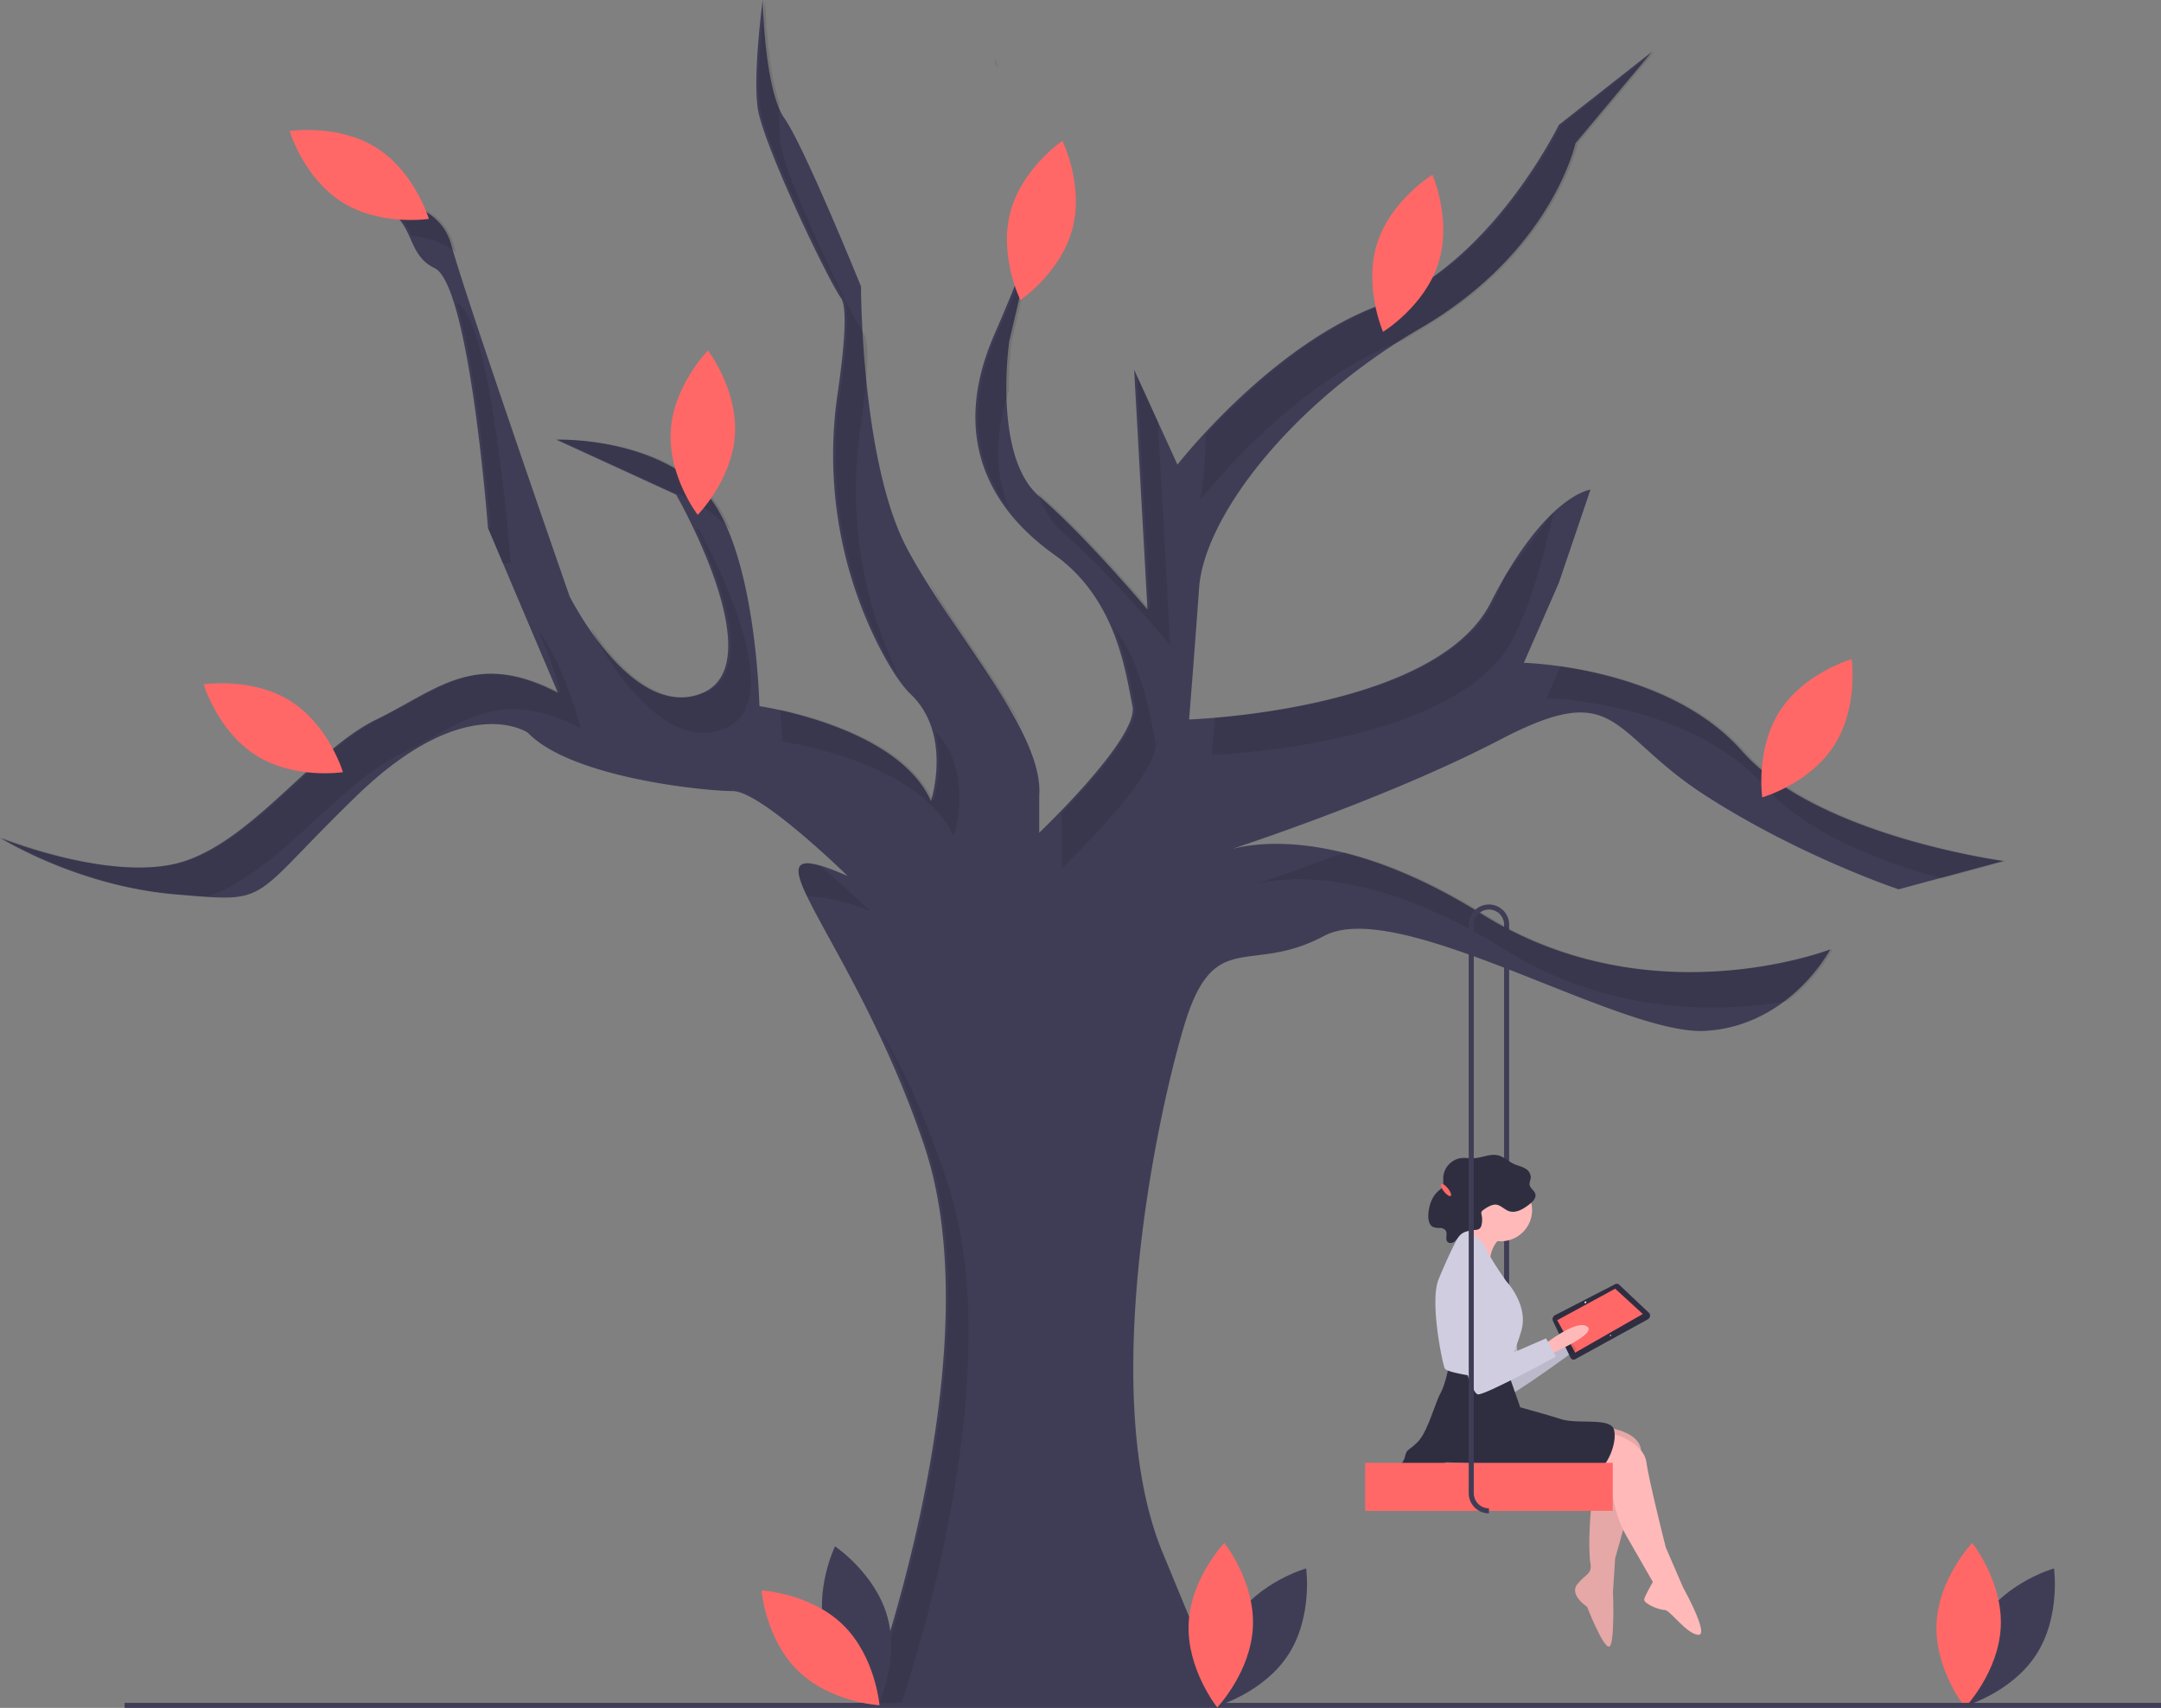 <svg id="aad34d2c-b6e7-481f-91dd-037f78086296" data-name="Layer 1" xmlns="http://www.w3.org/2000/svg" width="855.316" height="676.006" viewBox="0 0 855.316 676.006"><rect x="0" y="0" width="855.316" height="676.006" fill="#808080" stroke="none"/><title>Tree_swing</title><path d="M769.658,696.851h-2V478.003a5.98,5.98,0,0,0-2.213-4.653l1.264-1.551a7.973,7.973,0,0,1,2.949,6.204Z" transform="translate(-172.342 -111.997)" fill="#3f3d56"/><path d="M565.922,135.23a17.537,17.537,0,0,1,1.15,3.68C566.512,136.98,566.072,135.67,565.922,135.23Z" transform="translate(-172.342 -111.997)" fill="#3f3d56"/><path d="M583.662,196.37s0,1.38-1.49,6.36Z" transform="translate(-172.342 -111.997)" fill="#3f3d56"/><path d="M766.252,404.68c-39.33,20.5-90.78,38.2-106.19,43.33,11.75-3.06,45.95-7.18,98.94,25.88,66.58,41.53,137.77,13.84,137.77,13.84s-15.82,30.33-49.44,32.3c-33.62,1.98-121.29-53.39-150.95-37.57-29.67,15.82-43.51-3.96-55.38,35.6-11.86,39.55-33.61,147.65-8.56,208.3L657.482,787H515.102s51.42-137.11,23.07-221.48c-15.87-47.25-38.15-81.47-46.46-98.86-4.17-8.71-4.83-13.19.57-12.97,3.07.13,8.1,1.78,15.57,5.04,0,0-34.28-33.62-45.48-33.62-11.21,0-63.95-5.27-81.08-23.07,0,0-24.39-17.14-67.9,25.05s-32.96,42.19-71.85,38.89c-38.28-3.25-68.27-21.82-69.2-22.4,1.11.45,45.82,18.32,73.15,9.22,27.69-9.23,51.42-44.17,75.81-56.03,24.39-11.87,38.89-27.69,71.85-10.55l-21.72-51.21-5.95-14.03-.01-.02s-7.26-96.24-21.1-102.83c-13.84-6.6-5.27-23.73-30.98-27.03,0,0,31.64-3.96,37.57,17.8,5.94,21.75,46.81,139.09,46.81,139.09s25.04,50.09,52.73,38.23c27.69-11.87-10.55-78.44-10.55-78.44l-47.46-21.76s35.6-1.32,57.35,19.12c21.75,20.43,23.07,86.35,23.07,86.35s54.71,7.91,67.9,37.58c0,0,8.57-26.37-7.91-42.19-4.12-3.96-8.45-10.84-12.62-18.93a167.217,167.217,0,0,1-16.34-100.72c2.45-16.86,3.96-33.35,1.27-37.24-5.93-8.57-30.98-61.3-32.96-75.15-1.97-13.84,1.98-42.84,1.98-42.84s.66,35.59,8.57,46.8,30.32,66.58,30.32,66.58,0,69.87,18.46,104.15,54.05,72.51,52.08,97.56v14.5s39.55-37.57,36.91-50.1c-2.64-12.52-5.93-42.19-30.98-59.98-25.05-17.8-41.53-46.15-23.73-87.02,10.01-22.99,14.39-35.34,16.31-41.75l-10.38,44.39s-6.59,45.48,11.87,61.3c.05.04.09.08.14.12,18.43,15.84,42.7,44.71,42.7,44.71l-.07-1.27-5.2-93.65,1.14,2.5,8.22,18.02,7.78,17.05s36.91-47.46,80.42-63.28c43.5-15.82,70.53-71.19,70.53-71.19l36.92-29.01-30.33,36.26s-9.23,42.84-61.3,73.17c-52.08,30.32-85.69,75.14-87.67,102.83s-3.96,52.08-3.96,52.08,97.56-3.3,119.31-46.15c21.76-42.84,39.56-44.82,39.56-44.82l-12.53,36.91-13.84,31.64s56.69,1.32,86.35,34.94c29.67,33.62,103.49,43.51,103.49,43.51l-41.52,11.2s-39.56-13.18-77.13-37.57S813.052,380.29,766.252,404.68Z" transform="translate(-172.342 -111.997)" fill="#3f3d56"/><path d="M787.272,314.74c-4.17,18.46-9.08,36.29-15.98,49.88-21.75,42.85-119.31,46.15-119.31,46.15s.46-5.66,1.16-14.59c24.77-2.04,92.48-10.75,110.15-45.56,1.62-3.18,3.12-6.6,4.54-10.2Z" transform="translate(-172.342 -111.997)" opacity="0.1"/><path d="M635.502,367.26s-24.39-29.01-42.84-44.83c-4.05-3.46-6.89-8.36-8.86-13.88-.16-.44-.31-.89-.46-1.34.43.42.86.83,1.32,1.22,16.15,13.85,36.86,37.81,41.77,43.56.69.82,1.07,1.27,1.07,1.27l-5.13-92.42,8.22,18.02Z" transform="translate(-172.342 -111.997)" opacity="0.1"/><path d="M649.621,284.027c-.144,16.23-2.25,25.882-2.25,25.882s36.899-47.441,80.393-63.272c2.571-1.626,5.178-3.227,7.848-4.782,52.076-30.323,61.304-73.17,61.304-73.17l30.323-36.255-36.914,29.004s-27.027,55.372-70.533,71.192C690.135,243.412,663.547,268.893,649.621,284.027Z" transform="translate(-172.342 -111.997)" opacity="0.1"/><path d="M592.658,441.088v14.502s39.551-37.574,36.914-50.098c-2.016-9.578-4.431-29.177-16.653-45.83,5.509,12.585,7.186,24.861,8.653,31.83,1.891,8.981-17.911,30.842-29.268,42.493A30.061,30.061,0,0,1,592.658,441.088Z" transform="translate(-172.342 -111.997)" opacity="0.1"/><path d="M539.604,341.567c.313.668.636,1.325.979,1.961,10.108,18.773,25.348,38.728,36.75,57.058C568.117,382.434,552.08,361.676,539.604,341.567Z" transform="translate(-172.342 -111.997)" opacity="0.1"/><path d="M760.001,473.89c-21.684-13.526-40.219-20.825-55.36-24.523-15.882,5.978-28.954,10.435-35.532,12.624,11.796-3.054,45.972-7.11,98.891,25.899,41.52,25.899,84.833,24.878,111.556,20.441a69.066,69.066,0,0,0,18.214-20.599S826.579,515.419,760.001,473.89Z" transform="translate(-172.342 -111.997)" opacity="0.1"/><path d="M571.74,313.503c-5.316-13.025-6.192-28.523-.085-46.683a142.461,142.461,0,0,1,1.137-19.69L583.172,202.729c-1.914,6.403-6.292,18.756-16.312,41.764C554.175,273.622,558.909,296.383,571.74,313.503Z" transform="translate(-172.342 -111.997)" opacity="0.1"/><path d="M862.834,409.29c-20.572-23.315-54.136-31.093-72.782-33.671l-5.571,12.735s56.69,1.318,86.353,34.937c16.45,18.643,46.477,29.985,69.968,36.394l25.524-6.887S892.497,442.908,862.834,409.29Z" transform="translate(-172.342 -111.997)" opacity="0.1"/><path d="M459.502,400.218c27.686-11.865-10.547-78.443-10.547-78.443l-1.046-.479c9.532,20.11,23.355,56.453,3.593,64.922-18.492,7.925-35.806-11.792-45.267-25.762.344.988.532,1.529.532,1.529S431.816,412.084,459.502,400.218Z" transform="translate(-172.342 -111.997)" opacity="0.1"/><path d="M549.811,443.065s8.342-25.715-7.33-41.591c3.843,13.678-.67,27.591-.67,27.591-10.199-22.947-45.242-32.874-60.592-36.194.595,7.64.696,12.621.696,12.621S536.627,413.402,549.811,443.065Z" transform="translate(-172.342 -111.997)" opacity="0.1"/><path d="M583.172,202.729c1.485-4.97,1.486-6.356,1.486-6.356Z" transform="translate(-172.342 -111.997)" opacity="0.1"/><path d="M254.096,466.922c.133-.043.268-.082.4-.126,27.686-9.229,51.416-44.165,75.806-56.031s38.892-27.686,71.851-10.547c0,0-5.766-23.602-16.94-39.109a153.787,153.787,0,0,1,8.94,25.109c-32.959-17.139-47.461-1.318-71.851,10.547s-48.121,46.802-75.806,56.031-73.17-9.229-73.17-9.229,30.323,19.116,69.214,22.412C246.99,466.357,250.786,466.689,254.096,466.922Z" transform="translate(-172.342 -111.997)" opacity="0.1"/><path d="M374.472,334.96s-1.08.02-3.04.05l-5.95-14.03c.65-.01.99-.02.99-.02s-4.58-60.7-13.4-88.99c.11.05.2.11.3.16C367.212,238.72,374.472,334.96,374.472,334.96Z" transform="translate(-172.342 -111.997)" opacity="0.1"/><path d="M528.918,787.003c12.078-37.026,41.125-139.411,18.256-207.486-9.876-29.399-19.03-48.146-26.769-60.105,5.787,11.322,12.114,26.297,18.769,46.105C567.519,649.892,516.102,787.003,516.102,787.003Z" transform="translate(-172.342 -111.997)" opacity="0.1"/><path d="M516.852,472.73a73.3,73.3,0,0,0-25.14-6.07c-4.17-8.71-4.83-13.19.57-12.97,1.5.27,3.01.59,4.51.96C507.392,463.45,516.852,472.73,516.852,472.73Z" transform="translate(-172.342 -111.997)" opacity="0.1"/><path d="M338.397,211.727a17.244,17.244,0,0,0,2.711,3.466A19.454,19.454,0,0,0,338.397,211.727Z" transform="translate(-172.342 -111.997)" opacity="0.1"/><path d="M458.843,319.139a32.096,32.096,0,0,1,2.858,3.081c-2.888-6.942-6.454-12.944-10.858-17.081-21.753-20.435-57.349-19.116-57.349-19.116l44.641,20.461A63.75,63.75,0,0,1,458.843,319.139Z" transform="translate(-172.342 -111.997)" opacity="0.1"/><path d="M506.215,229.991c2.69,3.886,1.179,20.376-1.277,37.241a167.203,167.203,0,0,0,16.346,100.714,117.302,117.302,0,0,0,7.024,12.057,167.362,167.362,0,0,1-15.37-98.771c2.456-16.865,3.967-33.355,1.277-37.241-5.933-8.569-30.982-61.304-32.959-75.147a95.931,95.931,0,0,1-.413-16.175c-5.12-14.528-5.609-40.672-5.609-40.672s-3.955,29.004-1.978,42.847S500.282,221.422,506.215,229.991Z" transform="translate(-172.342 -111.997)" opacity="0.1"/><path d="M568.056,138.861a18.863,18.863,0,0,0-1.197-3.793S567.366,136.491,568.056,138.861Z" transform="translate(-172.342 -111.997)" opacity="0.1"/><path d="M335.229,205.25c5.81.711,12.492,2.494,17.59,6.628-.333-1.125-.623-2.133-.854-2.98-5.933-21.753-37.574-17.798-37.574-17.798C328.691,192.933,332.384,199.049,335.229,205.25Z" transform="translate(-172.342 -111.997)" opacity="0.1"/><path d="M956.856,753.135c-9.831,15.076-7.137,34.251-7.137,34.251s18.633-5.268,28.464-20.345,7.137-34.251,7.137-34.251S966.687,738.059,956.856,753.135Z" transform="translate(-172.342 -111.997)" fill="#3f3d56"/><path d="M964.241,755.8c-.777,17.982-14.125,32.009-14.125,32.009s-12.088-15.127-11.311-33.108,14.125-32.009,14.125-32.009S965.018,737.819,964.241,755.8Z" transform="translate(-172.342 -111.997)" fill="#ff6867"/><path d="M791.088,642.007s11.312-11.867,15.942-9.48-13.312,12.999-13.312,12.999Z" transform="translate(-172.342 -111.997)" fill="#ffb9b9"/><path d="M791.088,642.007s11.312-11.867,15.942-9.48-13.312,12.999-13.312,12.999Z" transform="translate(-172.342 -111.997)" opacity="0.1"/><path d="M756.574,616.106s-4.158,7.453-3.07,15.488,11.039,33.817,14.422,33.359,28.443-18.924,28.443-18.924l-4.78-6.674-18.307,11.092S770.494,610.776,756.574,616.106Z" transform="translate(-172.342 -111.997)" fill="#d0cde1"/><path d="M824.456,634.251l-28.539,15.676a1.359,1.359,0,0,1-1.998-.59l-6.991-14.614a1.824,1.824,0,0,1,.935-2.191l23.695-12.213a1.383,1.383,0,0,1,1.813.347L825.205,631.817A1.758,1.758,0,0,1,824.456,634.251Z" transform="translate(-172.342 -111.997)" fill="#2f2e41"/><polygon points="650.209 520.094 623.454 535.387 616.334 522.555 639.286 510.073 650.209 520.094" fill="#ff6867"/><ellipse cx="799.845" cy="627.456" rx="0.394" ry="0.336" transform="translate(-366.704 727.606) rotate(-50.158)" fill="#f2f2f2"/><ellipse cx="809.779" cy="640.585" rx="0.263" ry="0.224" transform="translate(-373.215 739.951) rotate(-50.158)" fill="#f2f2f2"/><path d="M756.574,616.106s-4.158,7.453-3.07,15.488,11.039,33.817,14.422,33.359,28.443-18.924,28.443-18.924l-4.78-6.674-18.307,11.092S770.494,610.776,756.574,616.106Z" transform="translate(-172.342 -111.997)" opacity="0.1"/><path d="M783.44,644.275s12.802-10.242,17.07-7.255-14.936,11.095-14.936,11.095Z" transform="translate(-172.342 -111.997)" fill="#ffb9b9"/><circle cx="594.028" cy="478.935" r="12.376" fill="#ffb9b9"/><path d="M809.045,677.134s13.229,1.707,12.802,9.815-10.242,41.821-10.242,41.821l-.853,13.229s.853,22.191-1.707,21.764-8.535-15.79-8.535-15.79-7.255-4.694-3.841-8.962,5.974-3.841,5.121-8.535-.427-24.324,2.134-30.299,4.052-9.27,4.052-9.27l-8.32-.546Z" transform="translate(-172.342 -111.997)" fill="#ffb9b9"/><path d="M809.045,677.134s13.229,1.707,12.802,9.815-10.242,41.821-10.242,41.821l-.853,13.229s.853,22.191-1.707,21.764-8.535-15.79-8.535-15.79-7.255-4.694-3.841-8.962,5.974-3.841,5.121-8.535-.427-24.324,2.134-30.299,4.052-9.27,4.052-9.27l-8.32-.546Z" transform="translate(-172.342 -111.997)" opacity="0.1"/><path d="M809.898,679.268s12.802,2.987,14.083,11.522,7.681,33.713,7.681,33.713l6.828,15.79s10.669,19.203,5.974,18.777-11.095-9.815-13.229-9.815-8.535-2.56-8.108-4.267,3.414-6.828,3.414-6.828l-10.325-17.985a43.682,43.682,0,0,1-4.478-11.083c-1.061-4.212-2.267-9.372-2.267-11.046,0-2.987-8.535-4.267-8.535-4.267Z" transform="translate(-172.342 -111.997)" fill="#ffb9b9"/><path d="M768.077,651.956l5.974,17.07s9.388,2.56,16.216,4.694,19.63-.853,20.91,4.267-2.56,14.083-6.401,16.216-5.974,4.267-18.35.853-41.821-4.267-41.821-4.267a21.392,21.392,0,0,1-9.388,2.987c-5.548.427-6.828.853-8.535-.427s.853-1.28,1.707-4.694,1.28-2.134,5.121-5.974,6.828-15.363,8.962-19.203,3.414-11.522,3.414-11.522Z" transform="translate(-172.342 -111.997)" fill="#2f2e41"/><path d="M767.224,601.174a12.496,12.496,0,0,0-5.121,9.815c0,6.401-12.802-6.828-12.802-6.828s6.828-8.535,6.828-11.095S767.224,601.174,767.224,601.174Z" transform="translate(-172.342 -111.997)" fill="#ffb9b9"/><path d="M751.007,598.613s7.681,2.987,9.388,7.255,8.108,13.229,8.108,13.229,8.962,9.388,5.974,19.63-5.548,12.802-5.548,14.509-4.267,4.694-7.681,4.267-16.216-2.134-17.07-3.841-5.974-26.031-2.56-34.993A207.067,207.067,0,0,1,751.007,598.613Z" transform="translate(-172.342 -111.997)" fill="#d0cde1"/><path d="M769.96,591.495c2.769.657,5.487-1.107,7.756-2.857,1.289-.993,2.707-2.41,2.312-4.009-.35-1.418-2.021-2.222-2.264-3.664-.169-1.002.417-1.976.464-2.992a4.226,4.226,0,0,0-2.484-3.624c-1.349-.727-2.88-1.03-4.266-1.68-2.117-.993-3.876-2.783-6.137-3.356-3.088-.783-6.233.884-9.408,1.1-1.922.131-3.868-.275-5.768.041a8.234,8.234,0,0,0-6.597,7.773c-.024,1.358.247,2.873-.564,3.951a5.978,5.978,0,0,1-1.086.983c-2.824,2.284-4.106,6.099-4.252,9.774-.072,1.809.307,3.958,1.912,4.727a7.088,7.088,0,0,0,2.675.372,2.794,2.794,0,0,1,2.362,1.128c.731,1.29-.364,3.194.592,4.32.718.845,2.119.565,2.958-.156s1.362-1.756,2.157-2.526c1.547-1.498,3.841-1.77,5.962-1.998a3.024,3.024,0,0,0,1.749-.573,2.703,2.703,0,0,0,.717-1.47,9.113,9.113,0,0,0,.011-3.861,2.146,2.146,0,0,1-.049-1.222,1.734,1.734,0,0,1,.626-.701c1.314-.987,3.616-2.424,5.324-2.153C766.557,589.124,768.048,591.042,769.96,591.495Z" transform="translate(-172.342 -111.997)" fill="#2f2e41"/><path d="M752.714,613.976s-5.121,6.828-5.121,14.936,6.401,34.993,9.815,34.993,30.726-14.936,30.726-14.936l-3.841-7.255-19.63,8.535S767.224,610.562,752.714,613.976Z" transform="translate(-172.342 -111.997)" fill="#d0cde1"/><rect x="540.316" y="579.006" width="98" height="19" fill="#ff6867"/><path d="M761.658,711.003a8.009,8.009,0,0,1-8-8v-225a8,8,0,0,1,13.051-6.204l-1.264,1.551a6,6,0,0,0-9.787,4.653v225a6.007,6.007,0,0,0,6,6Z" transform="translate(-172.342 -111.997)" fill="#3f3d56"/><rect x="49.316" y="674.006" width="806" height="2" fill="#3f3d56"/><ellipse cx="744.658" cy="583.003" rx="1" ry="3" transform="translate(-373.343 482.731) rotate(-38.768)" fill="#ff6867"/><path d="M660.856,753.135c-9.831,15.076-7.137,34.251-7.137,34.251s18.633-5.268,28.464-20.345,7.137-34.251,7.137-34.251S670.687,738.059,660.856,753.135Z" transform="translate(-172.342 -111.997)" fill="#3f3d56"/><path d="M668.241,755.8c-.777,17.982-14.125,32.009-14.125,32.009s-12.088-15.127-11.311-33.108,14.125-32.009,14.125-32.009S669.018,737.819,668.241,755.8Z" transform="translate(-172.342 -111.997)" fill="#ff6867"/><path d="M499.067,758.838c4.7,17.374,20.798,28.134,20.798,28.134s8.478-17.409,3.778-34.782-20.798-28.134-20.798-28.134S494.367,741.464,499.067,758.838Z" transform="translate(-172.342 -111.997)" fill="#3f3d56"/><path d="M505.974,755.104c12.897,12.554,14.472,31.854,14.472,31.854s-19.335-1.056-32.231-13.61-14.472-31.854-14.472-31.854S493.077,742.55,505.974,755.104Z" transform="translate(-172.342 -111.997)" fill="#ff6867"/><path d="M463.228,284.044c-1.121,17.963-14.735,31.733-14.735,31.733s-11.796-15.355-10.675-33.319,14.735-31.733,14.735-31.733S464.349,266.08,463.228,284.044Z" transform="translate(-172.342 -111.997)" fill="#ff6867"/><path d="M321.312,170.482c15.225,9.599,20.778,28.149,20.778,28.149s-19.132,2.987-34.357-6.612-20.778-28.149-20.778-28.149S306.087,160.883,321.312,170.482Z" transform="translate(-172.342 -111.997)" fill="#ff6867"/><path d="M287.312,389.482c15.225,9.599,20.778,28.149,20.778,28.149s-19.132,2.987-34.357-6.612-20.778-28.149-20.778-28.149S272.087,379.883,287.312,389.482Z" transform="translate(-172.342 -111.997)" fill="#ff6867"/><path d="M596.832,202.498c-4.591,17.403-20.622,28.263-20.622,28.263s-8.587-17.355-3.995-34.758,20.622-28.263,20.622-28.263S601.423,185.095,596.832,202.498Z" transform="translate(-172.342 -111.997)" fill="#ff6867"/><path d="M741.667,216.068c-5.397,17.17-21.916,27.273-21.916,27.273s-7.77-17.736-2.373-34.906,21.916-27.273,21.916-27.273S747.064,198.897,741.667,216.068Z" transform="translate(-172.342 -111.997)" fill="#ff6867"/><path d="M898.212,407.165c-9.775,15.112-28.389,20.449-28.389,20.449s-2.764-19.165,7.011-34.277S905.223,372.888,905.223,372.888,907.987,392.053,898.212,407.165Z" transform="translate(-172.342 -111.997)" fill="#ff6867"/><path d="M866,206" transform="translate(-172.342 -111.997)" fill="#3f3d56"/></svg>